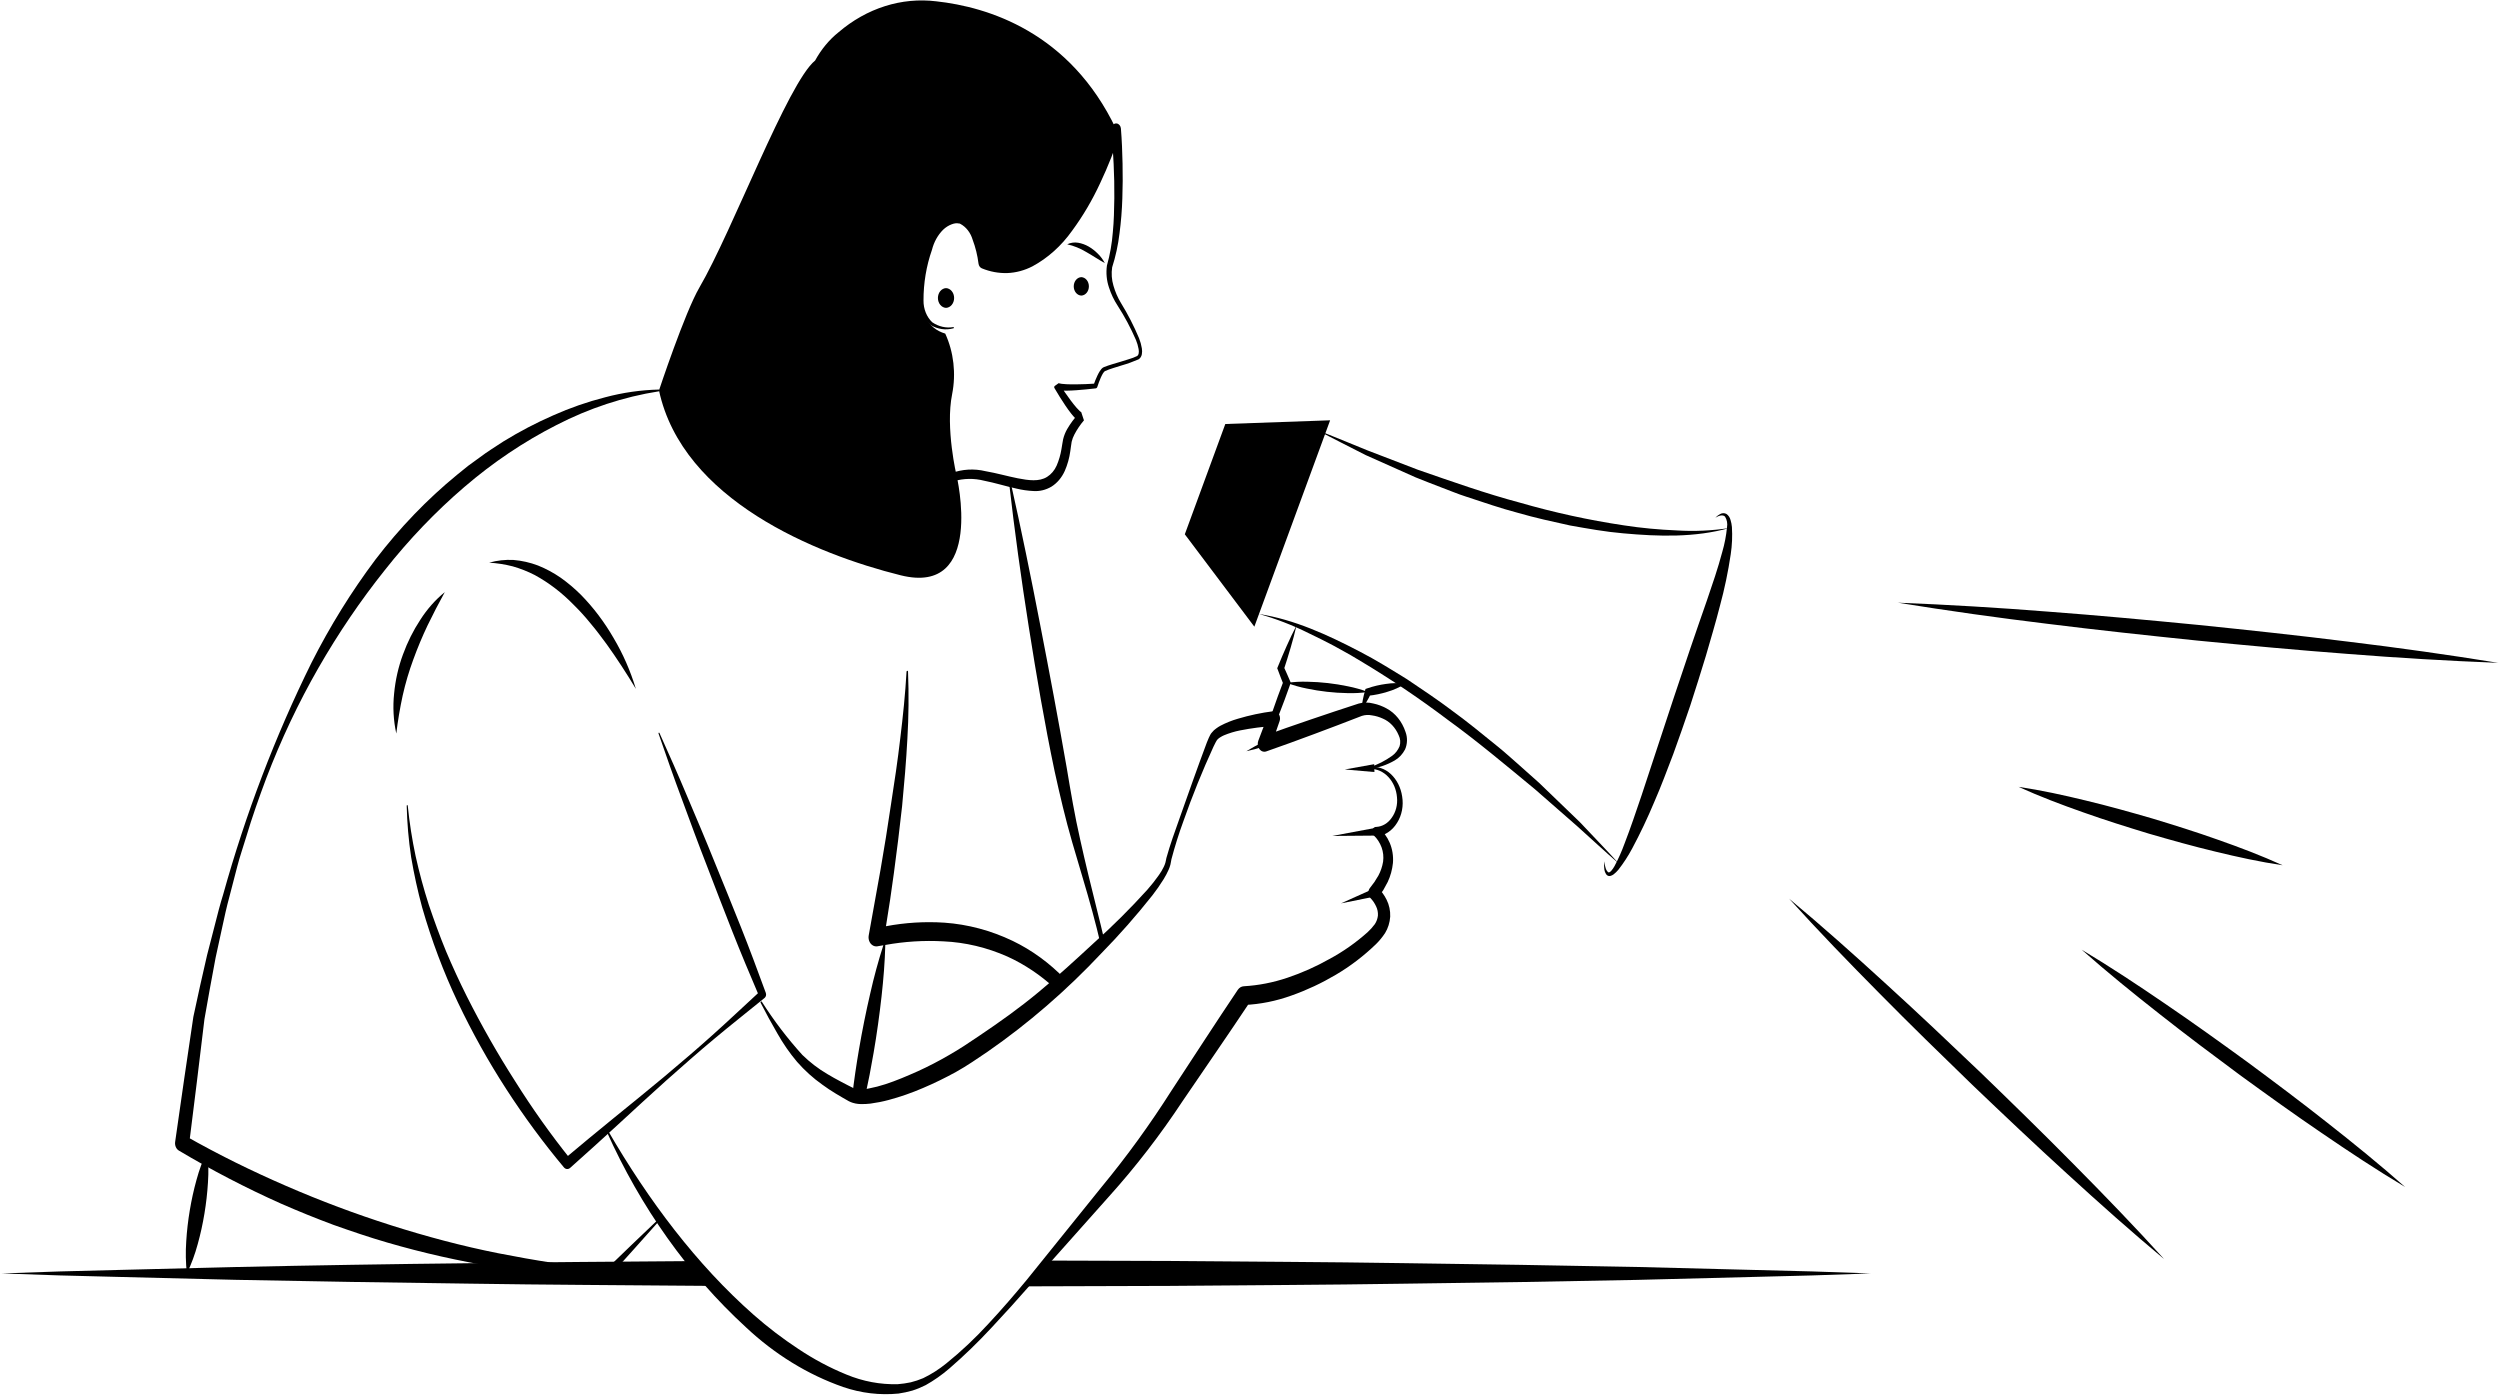 <svg width="804" height="449" viewBox="0 0 804 449" fill="none" xmlns="http://www.w3.org/2000/svg">
<path d="M291.956 185.043C293.283 176.977 295.822 169.255 299.455 162.239C301.357 158.857 303.506 155.736 306.666 154.772C309.898 153.823 313.273 153.766 316.527 154.606C319.916 155.262 323.317 156.34 326.846 157.122C328.647 157.559 330.475 157.823 332.312 157.912C334.328 158.059 336.341 157.574 338.146 156.508C339.973 155.364 341.466 153.601 342.432 151.448C343.31 149.441 343.913 147.284 344.216 145.055C344.38 144.019 344.497 142.879 344.646 142.072C344.84 141.241 345.138 140.448 345.532 139.721C346.399 138.073 347.428 136.55 348.598 135.185L347.751 132.636C347.758 132.629 347.766 132.623 347.774 132.62C347.783 132.616 347.792 132.615 347.801 132.616C347.81 132.616 347.819 132.619 347.827 132.624C347.835 132.629 347.843 132.636 347.848 132.645C347.833 132.645 347.743 132.573 347.692 132.547C347.533 132.445 347.382 132.327 347.242 132.192C346.894 131.872 346.562 131.528 346.248 131.162C345.585 130.411 344.938 129.586 344.309 128.741C343.05 127.053 341.833 125.269 340.669 123.479L339.31 125.042C339.523 125.186 339.749 125.303 339.982 125.394L340.455 125.5C340.774 125.569 341.03 125.568 341.32 125.605C341.87 125.636 342.408 125.65 342.938 125.641C344.002 125.629 345.05 125.577 346.096 125.502C348.188 125.363 350.26 125.134 352.342 124.907L352.353 124.906C352.475 124.893 352.591 124.84 352.688 124.752C352.784 124.665 352.859 124.548 352.902 124.414C353.218 123.419 353.582 122.446 353.992 121.5C354.4 120.608 354.886 119.568 355.432 119.316C357.052 118.585 358.937 118.108 360.709 117.524C362.557 116.996 364.376 116.342 366.159 115.567C366.428 115.402 366.663 115.17 366.846 114.886C367.029 114.602 367.157 114.274 367.22 113.925C367.327 113.309 367.329 112.673 367.226 112.055C367.043 110.927 366.74 109.83 366.325 108.791C364.662 104.828 362.718 101.037 360.513 97.458C359.466 95.744 358.645 93.854 358.078 91.851C357.515 89.963 357.373 87.936 357.667 85.965L357.64 86.059C358.785 82.501 359.589 78.803 360.038 75.035C360.526 71.318 360.828 67.57 360.944 63.812C361.085 60.064 361.091 56.318 361.014 52.577C360.938 48.828 360.789 45.114 360.486 41.342C360.453 40.934 360.305 40.552 360.065 40.256C359.825 39.961 359.507 39.769 359.163 39.711C358.819 39.654 358.469 39.735 358.169 39.941C357.869 40.146 357.636 40.465 357.508 40.846L357.485 40.917C355.622 46.447 353.411 51.806 350.872 56.95C348.371 62.08 345.448 66.909 342.145 71.367C338.986 75.774 335.068 79.342 330.651 81.835C328.498 82.999 326.176 83.665 323.811 83.799C321.442 83.886 319.077 83.513 316.811 82.694L317.893 84.222C317.444 81.217 316.643 78.3 315.513 75.554C314.924 74.118 314.17 72.784 313.272 71.59C312.278 70.281 310.994 69.325 309.563 68.828C308.823 68.622 308.062 68.543 307.303 68.594C306.581 68.681 305.872 68.874 305.191 69.169C303.888 69.71 302.683 70.538 301.643 71.608C299.677 73.728 298.284 76.481 297.635 79.524C296.885 82.304 296.297 85.14 295.874 88.014C295.406 90.922 295.308 93.895 295.582 96.837C295.669 98.368 296.05 99.856 296.694 101.189C297.339 102.522 298.232 103.667 299.306 104.537C301.566 105.896 304.163 106.266 306.633 105.582C306.677 105.574 306.716 105.546 306.743 105.503C306.769 105.461 306.78 105.408 306.773 105.356C306.765 105.307 306.742 105.263 306.708 105.232C306.675 105.201 306.633 105.186 306.59 105.19C304.244 105.588 301.852 105.04 299.804 103.635C298.918 102.799 298.205 101.736 297.719 100.527C297.233 99.319 296.987 97.996 297 96.659C296.981 91.067 297.904 85.527 299.716 80.358C300.35 77.842 301.593 75.597 303.293 73.898C304.109 73.111 305.045 72.514 306.05 72.14C306.514 71.955 306.994 71.838 307.482 71.792C307.71 71.774 307.939 71.792 308.162 71.847C308.379 71.906 308.622 71.831 308.82 71.981C309.745 72.47 310.575 73.175 311.259 74.054C311.944 74.933 312.469 75.967 312.802 77.093C313.724 79.541 314.359 82.126 314.689 84.776L314.691 84.787C314.737 85.132 314.861 85.455 315.052 85.723C315.243 85.99 315.492 86.192 315.773 86.304C318.4 87.385 321.171 87.897 323.953 87.816C326.742 87.705 329.488 86.969 332.043 85.649C336.978 82.992 341.343 79.069 344.82 74.166C348.271 69.477 351.282 64.363 353.803 58.915C356.355 53.532 358.561 47.931 360.402 42.16L357.402 41.735C357.731 45.347 357.967 49.044 358.146 52.709C358.318 56.382 358.408 60.062 358.365 63.732C358.316 67.4 358.241 71.075 357.883 74.7C357.605 78.309 356.978 81.87 356.013 85.312L355.991 85.382L355.986 85.407C355.661 87.774 355.886 90.2 356.638 92.428C357.32 94.553 358.269 96.545 359.455 98.337C361.681 101.788 363.643 105.464 365.316 109.323C365.705 110.257 365.995 111.244 366.177 112.261C366.349 113.251 366.248 114.186 365.657 114.519C364.836 114.917 363.99 115.24 363.127 115.486L360.442 116.321C358.631 116.884 356.87 117.329 354.99 118.074C354.706 118.2 354.447 118.393 354.23 118.641C354.036 118.858 353.859 119.094 353.703 119.349C353.41 119.816 353.146 120.305 352.91 120.814C352.45 121.8 352.037 122.817 351.676 123.859L352.235 123.366C350.176 123.511 348.101 123.585 346.041 123.609C345.011 123.622 343.982 123.611 342.969 123.563C342.461 123.541 341.961 123.498 341.476 123.442C341.251 123.398 340.985 123.379 340.796 123.319L340.506 123.24C340.473 123.211 340.491 123.211 340.463 123.231L339.231 124.105C339.184 124.138 339.144 124.181 339.112 124.233C339.08 124.284 339.056 124.342 339.043 124.404C339.03 124.465 339.028 124.53 339.036 124.592C339.044 124.655 339.062 124.716 339.09 124.77L339.104 124.795C340.227 126.716 341.374 128.58 342.613 130.411C343.23 131.327 343.868 132.228 344.573 133.11C344.934 133.57 345.317 134.006 345.72 134.415C345.95 134.653 346.197 134.867 346.46 135.054C346.615 135.17 346.777 135.272 346.944 135.361C347.206 135.465 347.476 135.537 347.751 135.575L346.904 133.027C345.505 134.503 344.262 136.172 343.201 137.997C342.622 139.001 342.183 140.107 341.9 141.274C341.653 142.485 341.554 143.408 341.37 144.402C341.066 146.263 340.541 148.064 339.812 149.753C339.124 151.291 338.057 152.547 336.752 153.358C334.188 154.988 330.735 154.486 327.345 153.825C323.939 153.154 320.51 152.146 316.936 151.533C313.271 150.65 309.476 150.87 305.903 152.173C304.996 152.564 304.126 153.062 303.305 153.659L302.162 154.703C301.771 155.03 301.419 155.417 301.114 155.854L300.16 157.104C299.868 157.53 299.626 157.976 299.358 158.411C298.812 159.27 298.357 160.192 297.888 161.101C296.091 164.757 294.691 168.663 293.719 172.728C292.695 176.73 291.993 180.836 291.623 184.992C291.62 185.018 291.623 185.044 291.629 185.069C291.635 185.094 291.646 185.117 291.66 185.137C291.674 185.157 291.691 185.174 291.711 185.186C291.73 185.198 291.751 185.206 291.773 185.208C291.815 185.211 291.857 185.196 291.89 185.166C291.924 185.135 291.947 185.092 291.956 185.043Z" fill="black"/>
<path d="M303.99 107.285C306.719 113.238 307.508 120.158 306.208 126.748C303.99 137.666 307.644 152.987 307.644 152.987C307.644 152.987 316.896 191.782 289.672 185.018C262.447 178.253 219.492 160.808 211.93 125.561C211.93 125.561 220.223 100.523 224.937 92.45C235.551 74.274 253.372 26.585 262.144 19.464C264.106 15.877 266.662 12.79 269.658 10.39C278.74 2.608 289.948 -0.942 301.121 0.425C317.569 2.226 344.054 10.228 358.944 41.538C358.944 41.538 344.531 94.333 316.291 84.499C316.291 84.499 314.066 65.826 304.36 71.44C301.83 72.985 299.888 75.596 298.921 78.752C296.352 86.649 292.277 103.824 303.99 107.285Z" fill="black"/>
<path d="M355.314 84.618C354.696 83.452 353.92 82.413 353.017 81.542C352.128 80.65 351.149 79.892 350.101 79.285C349.033 78.675 347.892 78.263 346.717 78.065C345.532 77.864 344.323 78.036 343.214 78.565C345.356 79.049 347.429 79.891 349.369 81.065C351.322 82.159 353.196 83.455 355.314 84.618ZM347.751 95.061C347.098 95.034 346.479 94.71 346.024 94.157C345.57 93.603 345.316 92.864 345.316 92.094C345.316 91.325 345.57 90.585 346.024 90.031C346.479 89.478 347.098 89.154 347.751 89.127C348.405 89.154 349.024 89.478 349.478 90.031C349.932 90.585 350.186 91.325 350.186 92.094C350.186 92.864 349.932 93.603 349.478 94.157C349.024 94.71 348.405 95.034 347.751 95.061ZM211.925 125.279C206.107 125.418 200.315 126.25 194.64 127.762C188.943 129.212 183.345 131.16 177.894 133.589C172.42 135.983 167.078 138.779 161.902 141.962C159.359 143.651 156.754 145.225 154.298 147.093L150.566 149.803L146.951 152.723C137.35 160.596 128.55 169.742 120.726 179.982C113.01 190.263 106.127 201.369 100.164 213.155C88.512 236.746 78.997 261.711 71.776 287.641C70.776 290.843 69.942 294.105 69.12 297.373L66.598 307.162C65.048 313.738 63.609 320.379 62.183 327.015C60.209 340.415 58.197 353.814 56.325 367.244C56.248 367.8 56.323 368.37 56.54 368.872C56.756 369.374 57.103 369.781 57.53 370.035L57.561 370.052C68.218 376.391 79.15 382.068 90.312 387.058C95.907 389.514 101.552 391.801 107.248 393.92C112.966 395.944 118.702 397.903 124.498 399.587C136.082 402.964 147.811 405.604 159.636 407.498C171.442 409.366 183.328 410.466 195.237 410.792L195.302 410.794C195.56 410.802 195.811 410.689 195.999 410.48C201.36 404.491 206.775 398.574 212.088 392.521C212.133 392.47 212.159 392.402 212.161 392.329C212.164 392.257 212.142 392.186 212.102 392.131C212.061 392.077 212.004 392.043 211.942 392.036C211.881 392.03 211.82 392.052 211.772 392.097C205.993 397.527 200.317 403.096 194.586 408.591L195.347 408.279C183.554 407.232 171.846 405.321 160.218 403.04C148.589 400.728 137.087 397.652 125.723 394.04C114.357 390.43 103.148 386.226 92.094 381.428C81.052 376.642 70.171 371.306 59.566 365.269L60.802 368.076C62.531 354.67 64.118 341.232 65.745 327.796C66.929 321.204 68.055 314.594 69.337 308.004L71.476 298.169C72.179 294.886 72.896 291.605 73.778 288.383L76.301 278.666C77.135 275.422 78.242 272.292 79.199 269.098C81.102 262.701 83.327 256.453 85.647 250.252C90.358 237.901 95.962 226.048 102.395 214.824C108.798 203.659 115.953 193.118 123.791 183.302C131.55 173.47 140.096 164.54 149.311 156.638C158.531 148.718 168.471 142.032 178.949 136.703C189.458 131.282 200.562 127.627 211.935 125.843L211.952 125.841C212.013 125.832 212.069 125.797 212.108 125.742C212.148 125.687 212.168 125.616 212.164 125.544C212.16 125.472 212.134 125.405 212.089 125.356C212.045 125.306 211.986 125.279 211.925 125.279L211.925 125.279Z" fill="black"/>
<path d="M66.682 370.009C65.245 373.011 64.076 376.18 63.191 379.465C62.305 382.665 61.586 385.926 61.037 389.229C60.48 392.531 60.098 395.869 59.893 399.227C59.656 402.662 59.725 406.117 60.098 409.535C61.541 406.536 62.712 403.367 63.595 400.081C64.482 396.881 65.199 393.619 65.743 390.315C66.294 387.012 66.674 383.673 66.88 380.316C67.115 376.882 67.049 373.428 66.682 370.009ZM204.497 221.54C202.741 215.729 200.327 210.223 197.32 205.173C194.347 200.022 190.815 195.35 186.814 191.276C184.775 189.249 182.602 187.415 180.316 185.792C178 184.196 175.553 182.88 173.012 181.865C170.464 180.9 167.825 180.302 165.154 180.085C162.517 179.941 159.875 180.233 157.307 180.952C159.865 181.105 162.407 181.504 164.91 182.145C167.34 182.836 169.714 183.774 172.006 184.95C176.528 187.423 180.729 190.638 184.484 194.499C186.414 196.394 188.25 198.418 189.982 200.561C191.768 202.66 193.424 204.916 195.098 207.171C198.38 211.747 201.49 216.538 204.497 221.54ZM143.046 190.43C140.031 192.877 137.372 195.881 135.17 199.326C132.914 202.752 131.04 206.503 129.592 210.488C128.113 214.484 127.154 218.719 126.747 223.051C126.293 227.35 126.53 231.712 127.447 235.908C127.943 231.782 128.631 227.692 129.508 223.655C130.392 219.724 131.527 215.877 132.902 212.147C134.267 208.388 135.801 204.717 137.498 201.15C139.226 197.561 141.07 194.027 143.046 190.43ZM339.167 248.039C340.845 255.666 342.646 263.355 344.818 270.858C346.972 278.36 349.303 285.758 351.333 293.261C352.287 296.793 353.205 300.347 354.017 303.922C354.423 303.527 354.829 303.111 355.235 302.716C354.477 299.37 353.646 296.045 352.816 292.72C350.927 285.135 349.055 277.57 347.378 269.964C345.648 262.379 344.358 254.731 343.07 247C340.385 231.58 337.49 216.201 334.506 200.844C331.54 185.465 328.414 170.149 324.972 154.874C324.951 154.804 324.909 154.745 324.853 154.71C324.797 154.675 324.732 154.667 324.671 154.687C324.612 154.701 324.561 154.741 324.528 154.8C324.494 154.858 324.482 154.93 324.494 154.999C326.26 170.647 328.432 186.213 330.869 201.716C333.323 217.24 335.937 232.702 339.167 248.039ZM274.101 352.219C275.434 352.684 276.833 352.832 278.215 352.655C279.239 348 280.151 343.31 280.952 338.586C281.994 332.559 282.824 326.511 283.512 320.402C284.113 314.957 284.571 309.471 284.713 303.901C290.897 302.778 297.161 302.388 303.411 302.737C310.441 303.052 317.382 304.701 323.965 307.621C329.463 310.121 334.616 313.566 339.256 317.846C340.333 316.91 341.428 315.913 342.54 314.895C337.542 309.715 331.842 305.556 325.678 302.592C318.676 299.242 311.257 297.262 303.712 296.731C297.433 296.32 291.135 296.703 284.925 297.874C285.86 292.159 286.726 286.444 287.485 280.708C288.438 273.58 289.339 266.431 290.116 259.262C290.805 252.071 291.423 244.901 291.811 237.669C292.235 230.455 292.306 223.218 292.023 215.994C292.022 215.957 292.015 215.921 292.002 215.887C291.989 215.853 291.97 215.823 291.947 215.798C291.924 215.773 291.897 215.753 291.868 215.741C291.838 215.728 291.807 215.722 291.776 215.723C291.717 215.732 291.663 215.763 291.621 215.812C291.58 215.861 291.553 215.925 291.546 215.994C291.14 223.164 290.399 230.292 289.533 237.399C288.704 244.506 287.662 251.572 286.549 258.638C285.525 265.704 284.378 272.749 283.159 279.794L279.38 300.825C279.31 301.201 279.304 301.589 279.362 301.967C279.42 302.345 279.541 302.706 279.719 303.029C279.896 303.352 280.126 303.63 280.395 303.847C280.665 304.065 280.968 304.217 281.288 304.296C281.589 304.371 281.9 304.385 282.206 304.337L282.241 304.317C282.859 304.213 283.477 304.129 284.077 304.004C282.448 309.099 281.04 314.287 279.857 319.55C278.48 325.472 277.279 331.458 276.255 337.463C275.408 342.368 274.69 347.286 274.101 352.219ZM336.714 405.399C334.4 408.163 332.052 410.948 329.686 413.691L376.195 413.546C401.233 413.317 426.288 413.234 451.325 412.839C476.364 412.548 501.401 412.139 526.439 411.613L564.014 410.657L582.783 410.179L601.571 409.535L582.783 408.89L564.014 408.412L526.439 407.456C501.402 406.958 476.364 406.549 451.325 406.23C426.288 405.835 401.233 405.752 376.195 405.524L336.714 405.399Z" fill="black"/>
<path d="M0.574 409.535L19.361 410.179L38.131 410.657L75.706 411.592C100.743 412.091 125.781 412.5 150.819 412.819C175.874 413.213 200.912 413.297 225.95 413.525L229.552 413.546C227.221 411.011 224.891 408.35 222.595 405.566C198.67 405.774 174.762 405.877 150.819 406.252C125.781 406.522 100.743 406.93 75.706 407.478L38.131 408.413L19.361 408.891L0.574 409.535ZM551.662 166.503C552.664 165.858 554.061 165.399 554.768 166.143C555.074 166.624 555.29 167.177 555.4 167.764C555.511 168.352 555.514 168.96 555.409 169.549C555.15 172.256 554.638 174.921 553.884 177.497C552.491 182.772 550.705 187.947 548.936 193.12C547.079 198.286 545.36 203.544 543.541 208.737L538.279 224.406L527.936 255.773C526.164 260.965 524.436 266.185 522.472 271.241C521.557 273.771 520.474 276.211 519.232 278.54C518.648 279.572 517.734 280.855 517.181 280.511C516.766 280.139 516.468 279.615 516.334 279.022C516.133 278.362 515.974 277.685 515.858 276.996C515.831 277.712 515.85 278.43 515.914 279.142C515.939 279.955 516.208 280.731 516.672 281.333C516.839 281.502 517.036 281.623 517.249 281.686C517.463 281.749 517.685 281.752 517.9 281.695C518.266 281.606 518.615 281.439 518.93 281.2C519.478 280.776 519.987 280.286 520.448 279.737C522.122 277.603 523.624 275.291 524.935 272.83C527.512 268.008 529.874 263.03 532.01 257.918C534.219 252.871 536.14 247.681 538.115 242.525C540.018 237.332 541.815 232.093 543.603 226.853C545.296 221.569 546.999 216.292 548.597 210.97C550.136 205.618 551.743 200.317 553.122 194.885C554.609 189.437 555.773 183.874 556.606 178.236C557.04 175.349 557.167 172.41 556.985 169.486C556.914 168.717 556.765 167.96 556.542 167.232C556.327 166.407 555.854 165.709 555.217 165.281C554.899 165.114 554.553 165.031 554.205 165.037C553.856 165.044 553.513 165.14 553.199 165.32C552.634 165.609 552.114 166.009 551.662 166.503Z" fill="black"/>
<path d="M556.208 169.803C550.569 170.681 544.872 170.941 539.192 170.58C533.522 170.345 527.863 169.819 522.238 168.954C510.98 167.272 499.813 164.834 488.791 161.65C477.714 158.705 466.835 154.824 455.922 151.048L439.692 144.809C434.303 142.641 428.945 140.362 423.51 138.283C428.701 141.069 433.968 143.658 439.204 146.356L455.229 153.506C457.933 154.592 460.644 155.663 463.365 156.693C466.092 157.702 468.781 158.86 471.545 159.733C477.056 161.537 482.543 163.46 488.135 164.924C493.694 166.537 499.328 167.767 504.959 169C510.626 170 516.291 171.036 522.014 171.518C533.397 172.552 545.047 172.929 556.208 169.803ZM404.913 197.466C410.401 199.004 415.769 201.081 420.96 203.677C423.567 204.921 426.161 206.209 428.726 207.564C431.261 209.007 433.845 210.311 436.333 211.864C446.388 217.812 456.173 224.376 465.646 231.528C475.231 238.484 484.402 246.198 493.636 253.82L507.224 265.703C511.714 269.734 516.145 273.857 520.702 277.819C516.566 273.276 512.306 268.894 508.104 264.419L494.959 251.751C492.713 249.719 490.454 247.706 488.181 245.713C485.9 243.734 483.671 241.669 481.319 239.803C476.646 236.022 472.004 232.184 467.169 228.682C462.399 225.064 457.45 221.78 452.524 218.461C447.493 215.36 442.48 212.214 437.27 209.535C426.919 204.136 416.181 199.22 404.913 197.466Z" fill="black"/>
<path d="M427.769 135.169L403.4 201.536L381.036 171.828L394.06 136.358L427.769 135.169Z" fill="black"/>
<path d="M195.092 363.857C206.056 388.336 221.313 409.796 239.852 426.814C249.139 435.545 259.773 442.081 271.167 446.063C276.937 448.042 282.968 448.756 288.957 448.17C290.456 447.951 291.942 447.632 293.41 447.214C294.872 446.75 296.304 446.162 297.695 445.456C300.376 443.954 302.932 442.159 305.328 440.094C310.035 436.023 314.552 431.654 318.857 427.006C323.172 422.405 327.412 417.718 331.579 412.944L356.779 384.648C365.288 375.185 373.167 364.966 380.346 354.083C387.595 343.407 394.945 332.824 402.097 322.057L400.161 323.205C405.336 322.967 410.462 321.936 415.41 320.138C420.299 318.409 425.05 316.181 429.609 313.478C434.209 310.774 438.537 307.474 442.514 303.639C443.592 302.579 444.57 301.388 445.433 300.084C446.389 298.533 446.963 296.702 447.092 294.791C447.163 292.883 446.758 290.991 445.928 289.349C445.176 287.822 444.185 286.477 443.005 285.386L443.225 288.597L444.867 286.25C445.363 285.403 445.834 284.526 446.288 283.642C447.178 281.754 447.75 279.681 447.97 277.538C448.147 275.315 447.792 273.078 446.947 271.079C446.113 269.125 444.878 267.446 443.354 266.195L442.585 269.009C443.91 268.906 445.199 268.459 446.36 267.701C447.521 266.943 448.525 265.892 449.301 264.623C450.061 263.423 450.6 262.048 450.881 260.588C451.162 259.127 451.179 257.613 450.933 256.144C450.515 253.282 449.207 250.705 447.264 248.915C446.33 248.049 445.259 247.409 444.114 247.032C442.968 246.655 441.771 246.548 440.59 246.717L440.554 246.723C440.493 246.732 440.438 246.769 440.399 246.824C440.361 246.88 440.342 246.951 440.347 247.023C440.351 247.095 440.379 247.161 440.425 247.21C440.47 247.258 440.529 247.284 440.59 247.282C442.789 247.218 444.923 248.167 446.536 249.927C448.103 251.616 449.079 253.932 449.272 256.423C449.392 257.598 449.303 258.79 449.01 259.922C448.717 261.054 448.227 262.102 447.57 262.999C446.973 263.868 446.227 264.578 445.38 265.083C444.533 265.589 443.605 265.878 442.657 265.931C442.385 265.905 442.113 265.982 441.88 266.151C441.648 266.32 441.467 266.571 441.365 266.869C441.262 267.167 441.243 267.496 441.31 267.807C441.377 268.119 441.527 268.397 441.738 268.601L441.888 268.745C442.944 269.762 443.778 271.061 444.323 272.533C444.842 273.971 445.01 275.55 444.807 277.094C444.546 278.69 444.032 280.214 443.29 281.586C442.876 282.284 442.446 282.973 442.011 283.658L440.534 285.62C440.368 285.84 440.242 286.095 440.16 286.372C440.079 286.649 440.045 286.942 440.06 287.235C440.075 287.527 440.138 287.814 440.247 288.077C440.356 288.341 440.508 288.576 440.695 288.771L440.705 288.781L440.753 288.832C441.494 289.598 442.113 290.513 442.58 291.535C443.008 292.426 443.202 293.447 443.139 294.468C443.019 295.472 442.673 296.421 442.139 297.216C441.433 298.172 440.649 299.044 439.797 299.819C435.981 303.216 431.858 306.107 427.503 308.438C423.16 310.887 418.648 312.898 414.016 314.447C409.452 315.988 404.752 316.906 400.009 317.181L399.998 317.182C399.626 317.2 399.261 317.311 398.929 317.509C398.597 317.708 398.305 317.988 398.073 318.33C390.864 329.045 383.854 339.943 376.744 350.749C369.843 361.619 362.351 371.952 354.315 381.681L330.323 411.453C326.285 416.355 322.155 421.14 317.874 425.728C313.643 430.351 309.128 434.602 304.367 438.446C302.028 440.348 299.523 441.948 296.893 443.217C295.586 443.774 294.248 444.221 292.888 444.556C291.517 444.846 290.134 445.046 288.744 445.154C283.113 445.309 277.505 444.257 272.194 442.049C266.835 439.861 261.657 437.099 256.726 433.798C251.743 430.527 246.95 426.868 242.38 422.848C224.045 406.688 208.563 386.115 195.503 363.565C195.468 363.504 195.416 363.462 195.355 363.446C195.295 363.431 195.232 363.443 195.179 363.48C195.126 363.518 195.088 363.578 195.072 363.648C195.055 363.718 195.063 363.793 195.092 363.857L195.092 363.857Z" fill="black"/>
<path d="M440.573 247.283L440.608 247.286H440.61L440.675 247.275C443.411 246.901 446.074 245.981 448.548 244.554C449.917 243.772 451.068 242.546 451.865 241.02C452.247 240.156 452.459 239.201 452.486 238.228C452.512 237.254 452.352 236.286 452.017 235.395C450.904 232.037 448.719 229.324 445.929 227.838C444.585 227.098 443.165 226.567 441.704 226.257C440.141 225.834 438.515 225.836 436.953 226.264C431.778 227.969 426.595 229.638 421.442 231.424C416.286 233.2 411.125 234.952 405.999 236.845L408.575 240.248C409.584 237.536 410.508 234.782 411.47 232.047L411.506 231.944C411.707 231.373 411.707 230.731 411.506 230.16C411.305 229.589 410.919 229.135 410.434 228.899C410.127 228.751 409.793 228.695 409.463 228.735C405.632 229.224 401.835 230.029 398.101 231.145C396.176 231.696 394.297 232.451 392.488 233.4C392.007 233.661 391.541 233.961 391.096 234.299L390.407 234.846C390.171 235.078 389.946 235.326 389.733 235.588C389.505 235.824 389.315 236.106 389.172 236.42C389.019 236.696 388.879 236.981 388.752 237.275L388.108 238.824C385.031 247.029 382.174 255.188 379.267 263.392C377.809 267.522 376.345 271.494 375.118 275.915L374.937 276.795C374.905 277.018 374.855 277.237 374.787 277.449C374.65 277.915 374.474 278.363 374.263 278.789C373.822 279.703 373.311 280.569 372.736 281.375C371.562 283.048 370.306 284.64 368.976 286.144C363.523 292.17 357.807 297.858 351.852 303.187C345.934 308.662 340.059 314.053 333.949 319.107C327.866 324.165 321.5 328.688 315.017 333.052L310.138 336.303C308.527 337.355 306.917 338.328 305.261 339.282C301.967 341.201 298.582 342.961 295.139 344.526C291.69 346.061 288.219 347.555 284.703 348.694C282.972 349.259 281.217 349.712 279.444 350.052C277.907 350.415 276.324 350.422 274.785 350.073L274.573 349.995C274.593 349.975 274.77 350.083 274.642 350.019L274.357 349.876L273.787 349.59L272.648 349.017L270.414 347.849C268.944 347.049 267.465 346.282 266.049 345.401C263.193 343.725 260.509 341.67 258.049 339.277C253.283 334.029 248.918 328.298 245.004 322.151C244.965 322.095 244.91 322.059 244.85 322.049C244.79 322.039 244.729 322.057 244.679 322.098C244.629 322.139 244.594 322.201 244.582 322.271C244.569 322.342 244.58 322.415 244.611 322.476C246.322 325.803 248.09 329.083 249.974 332.305C251.833 335.605 253.964 338.681 256.336 341.489C258.785 344.278 261.497 346.729 264.418 348.795C265.857 349.845 267.319 350.835 268.814 351.721C269.559 352.167 270.308 352.632 271.045 353.042L272.154 353.674L272.709 353.991L272.986 354.149C273.194 354.263 273.409 354.361 273.628 354.442L273.417 354.365C274.524 354.825 275.688 355.064 276.862 355.07C277.892 355.094 278.923 355.042 279.948 354.917C281.905 354.657 283.849 354.27 285.77 353.758C289.529 352.75 293.23 351.462 296.851 349.901C300.46 348.366 304.007 346.636 307.492 344.711C309.231 343.753 310.954 342.666 312.636 341.569L317.574 338.255C330.673 329.175 342.952 318.552 354.224 306.548C359.956 300.699 365.421 294.495 370.594 287.963C371.895 286.298 373.114 284.546 374.244 282.715C374.825 281.772 375.348 280.782 375.81 279.752C376.056 279.209 376.257 278.639 376.409 278.05C376.495 277.739 376.557 277.419 376.594 277.094C376.641 276.76 376.685 276.607 376.727 276.354C377.834 272.174 379.126 268.065 380.599 264.045C383.467 255.881 386.691 247.898 390.258 240.126L390.947 238.747C391.046 238.554 391.153 238.368 391.269 238.189C391.349 238.013 391.468 237.866 391.612 237.761C391.746 237.647 391.837 237.518 391.991 237.402L392.5 237.071C392.863 236.841 393.239 236.643 393.625 236.476C395.31 235.775 397.044 235.249 398.807 234.903C402.438 234.188 406.1 233.709 409.776 233.469L407.769 230.158C406.73 232.853 405.653 235.53 404.66 238.249C404.501 238.687 404.45 239.17 404.514 239.641C404.578 240.112 404.755 240.551 405.023 240.908C405.292 241.266 405.641 241.526 406.03 241.658C406.419 241.791 406.832 241.79 407.221 241.657L407.237 241.652C412.394 239.878 417.515 237.963 422.642 236.072C427.771 234.192 432.871 232.194 437.979 230.231C439.032 229.896 440.136 229.84 441.21 230.066C442.408 230.23 443.583 230.576 444.706 231.094C446.945 232.04 448.782 233.975 449.828 236.489C450.091 237.013 450.253 237.599 450.301 238.205C450.349 238.812 450.282 239.423 450.105 239.995C449.582 241.246 448.771 242.297 447.763 243.029C445.515 244.654 443.084 245.899 440.542 246.726L440.608 246.715L440.573 246.718C440.512 246.723 440.455 246.755 440.414 246.807C440.373 246.86 440.35 246.929 440.35 247C440.35 247.072 440.373 247.141 440.414 247.193C440.455 247.245 440.512 247.277 440.573 247.283L440.573 247.283Z" fill="black"/>
<path d="M441.935 245.766L432.49 247.464L442.018 248.286L441.935 245.766Z" fill="black"/>
<path d="M442.536 266.211L428.431 268.844L442.71 268.725L442.536 266.211Z" fill="black"/>
<path d="M441.591 285.889L431.261 290.526L442.158 288.325L441.591 285.889Z" fill="black"/>
<path d="M451.939 219.893C449.88 219.606 447.799 219.625 445.744 219.949C443.72 220.216 441.72 220.687 439.765 221.357L439.146 221.569L439.013 222.056C438.431 224.018 438.041 226.05 437.849 228.116C439.025 226.566 440.048 224.865 440.897 223.044L440.147 223.742C442.175 223.529 444.184 223.112 446.151 222.494C448.165 221.916 450.11 221.042 451.939 219.893ZM416.962 201.144C415.831 203.293 414.804 205.495 413.811 207.715C412.812 209.931 411.87 212.177 410.949 214.433L410.756 214.905L410.968 215.455C411.579 217.036 412.15 218.64 412.795 220.202L412.773 219.065C410.279 225.569 407.987 232.177 406.015 238.947L406.408 238.519C404.525 239.481 402.65 240.474 400.813 241.597C402.849 241.159 404.848 240.593 406.837 239.995L407.071 239.925L407.231 239.566C410.069 233.236 412.587 226.744 414.903 220.148L415.109 219.561L414.882 219.01C414.237 217.447 413.519 215.927 412.841 214.384L412.86 215.405C413.624 213.069 414.369 210.723 415.055 208.348C415.749 205.976 416.407 203.587 416.962 201.144Z" fill="black"/>
<path d="M439.956 222.55C437.849 221.76 435.696 221.149 433.515 220.722C431.355 220.271 429.188 219.916 427.011 219.673C424.835 219.42 422.65 219.287 420.457 219.245C418.246 219.177 416.034 219.298 413.838 219.606C415.945 220.399 418.097 221.012 420.279 221.439C422.439 221.888 424.606 222.245 426.783 222.483C428.959 222.73 431.144 222.866 433.338 222.906C435.548 222.974 437.76 222.854 439.956 222.55ZM610.328 193.826C626.349 196.41 642.393 198.674 658.461 200.617C674.523 202.631 690.607 204.35 706.695 206.011C722.79 207.579 738.889 209.084 755.009 210.296C771.125 211.579 787.264 212.537 803.426 213.169C787.405 210.579 771.361 208.313 755.293 206.37C739.231 204.358 723.147 202.639 707.059 200.984C690.964 199.422 674.864 197.917 658.744 196.707C642.629 195.426 626.49 194.466 610.328 193.826ZM575.379 289.01C584.87 299.48 594.627 309.564 604.48 319.512C614.316 329.484 624.309 339.228 634.334 348.928C644.41 358.554 654.52 368.132 664.787 377.482C675.037 386.856 685.385 396.091 696.001 404.938C686.514 394.463 676.757 384.377 666.904 374.43C657.068 364.458 647.074 354.714 637.046 345.02C626.967 335.398 616.858 325.821 606.589 316.472C596.338 307.099 585.992 297.861 575.379 289.01ZM649.148 253.048C656.01 256.163 662.976 258.795 669.978 261.257C676.973 263.749 684.03 265.955 691.099 268.106C698.187 270.164 705.289 272.162 712.451 273.875C719.608 275.618 726.801 277.187 734.099 278.27C727.238 275.149 720.273 272.515 713.27 270.054C706.274 267.563 699.218 265.357 692.147 263.213C685.058 261.16 677.956 259.162 670.793 257.451C663.637 255.709 656.444 254.137 649.148 253.048ZM669.456 305.413C677.656 312.661 686.08 319.485 694.583 326.161C703.072 332.864 711.694 339.316 720.341 345.72C729.03 352.043 737.748 358.313 746.599 364.333C755.435 370.381 764.351 376.275 773.494 381.745C765.296 374.492 756.873 367.665 748.37 360.99C739.88 354.288 731.259 347.836 722.609 341.438C713.916 335.12 705.198 328.85 696.347 322.831C687.511 316.785 678.595 310.888 669.456 305.413ZM211.777 235.891C214.246 243.06 216.755 250.206 219.396 257.281C222.009 264.37 224.607 271.468 227.354 278.484C230.082 285.511 232.732 292.58 235.524 299.571C238.282 306.582 241.207 313.5 244.149 320.409L244.514 318.726C239.39 323.422 234.338 328.234 229.166 332.854C224.013 337.503 218.73 341.946 213.458 346.405C208.159 350.822 202.809 355.156 197.462 359.496C192.107 363.822 186.819 368.257 181.524 372.68L183.521 372.854C177.136 364.894 171.165 356.487 165.641 347.68C160.043 338.933 154.861 329.828 150.117 320.407C147.756 315.695 145.54 310.888 143.47 305.986C141.439 301.066 139.615 296.037 137.895 290.952C136.246 285.831 134.832 280.61 133.66 275.31C132.525 269.979 131.681 264.568 131.132 259.109C131.13 259.084 131.123 259.059 131.112 259.036C131.102 259.013 131.088 258.993 131.071 258.976C131.053 258.96 131.034 258.948 131.013 258.94C130.991 258.933 130.969 258.93 130.947 258.933C130.906 258.939 130.867 258.963 130.84 259C130.812 259.037 130.796 259.084 130.796 259.134C130.923 264.683 131.402 270.214 132.228 275.68C133.149 281.14 134.33 286.534 135.766 291.837C138.789 302.397 142.63 312.608 147.241 322.34C151.86 332.05 157.054 341.365 162.786 350.215C168.514 359.074 174.715 367.494 181.351 375.426L181.36 375.437C181.618 375.744 181.962 375.929 182.328 375.959C182.694 375.989 183.057 375.862 183.349 375.6C188.515 370.971 193.689 366.355 198.795 361.629C203.909 356.918 209.02 352.2 214.183 347.565C219.372 342.973 224.551 338.364 229.858 333.962C235.148 329.53 240.557 325.29 245.894 320.935C246.108 320.76 246.263 320.505 246.335 320.211C246.406 319.917 246.389 319.603 246.286 319.322L246.26 319.251C243.656 312.156 241.036 305.071 238.247 298.077C235.494 291.065 232.598 284.131 229.78 277.153C226.981 270.166 224.033 263.26 221.101 256.345C218.196 249.416 215.16 242.558 212.082 235.724C212.062 235.679 212.028 235.645 211.987 235.629C211.946 235.613 211.901 235.615 211.862 235.637C211.823 235.658 211.792 235.697 211.777 235.744C211.761 235.791 211.761 235.844 211.777 235.891L211.777 235.891ZM304.24 99.011C303.54 98.982 302.877 98.635 302.391 98.043C301.905 97.45 301.633 96.659 301.633 95.835C301.633 95.011 301.905 94.219 302.391 93.627C302.877 93.034 303.54 92.687 304.24 92.659C304.939 92.687 305.602 93.034 306.088 93.627C306.575 94.219 306.846 95.011 306.846 95.835C306.846 96.659 306.575 97.45 306.088 98.043C305.602 98.635 304.939 98.982 304.24 99.011Z" fill="black"/>
</svg>
